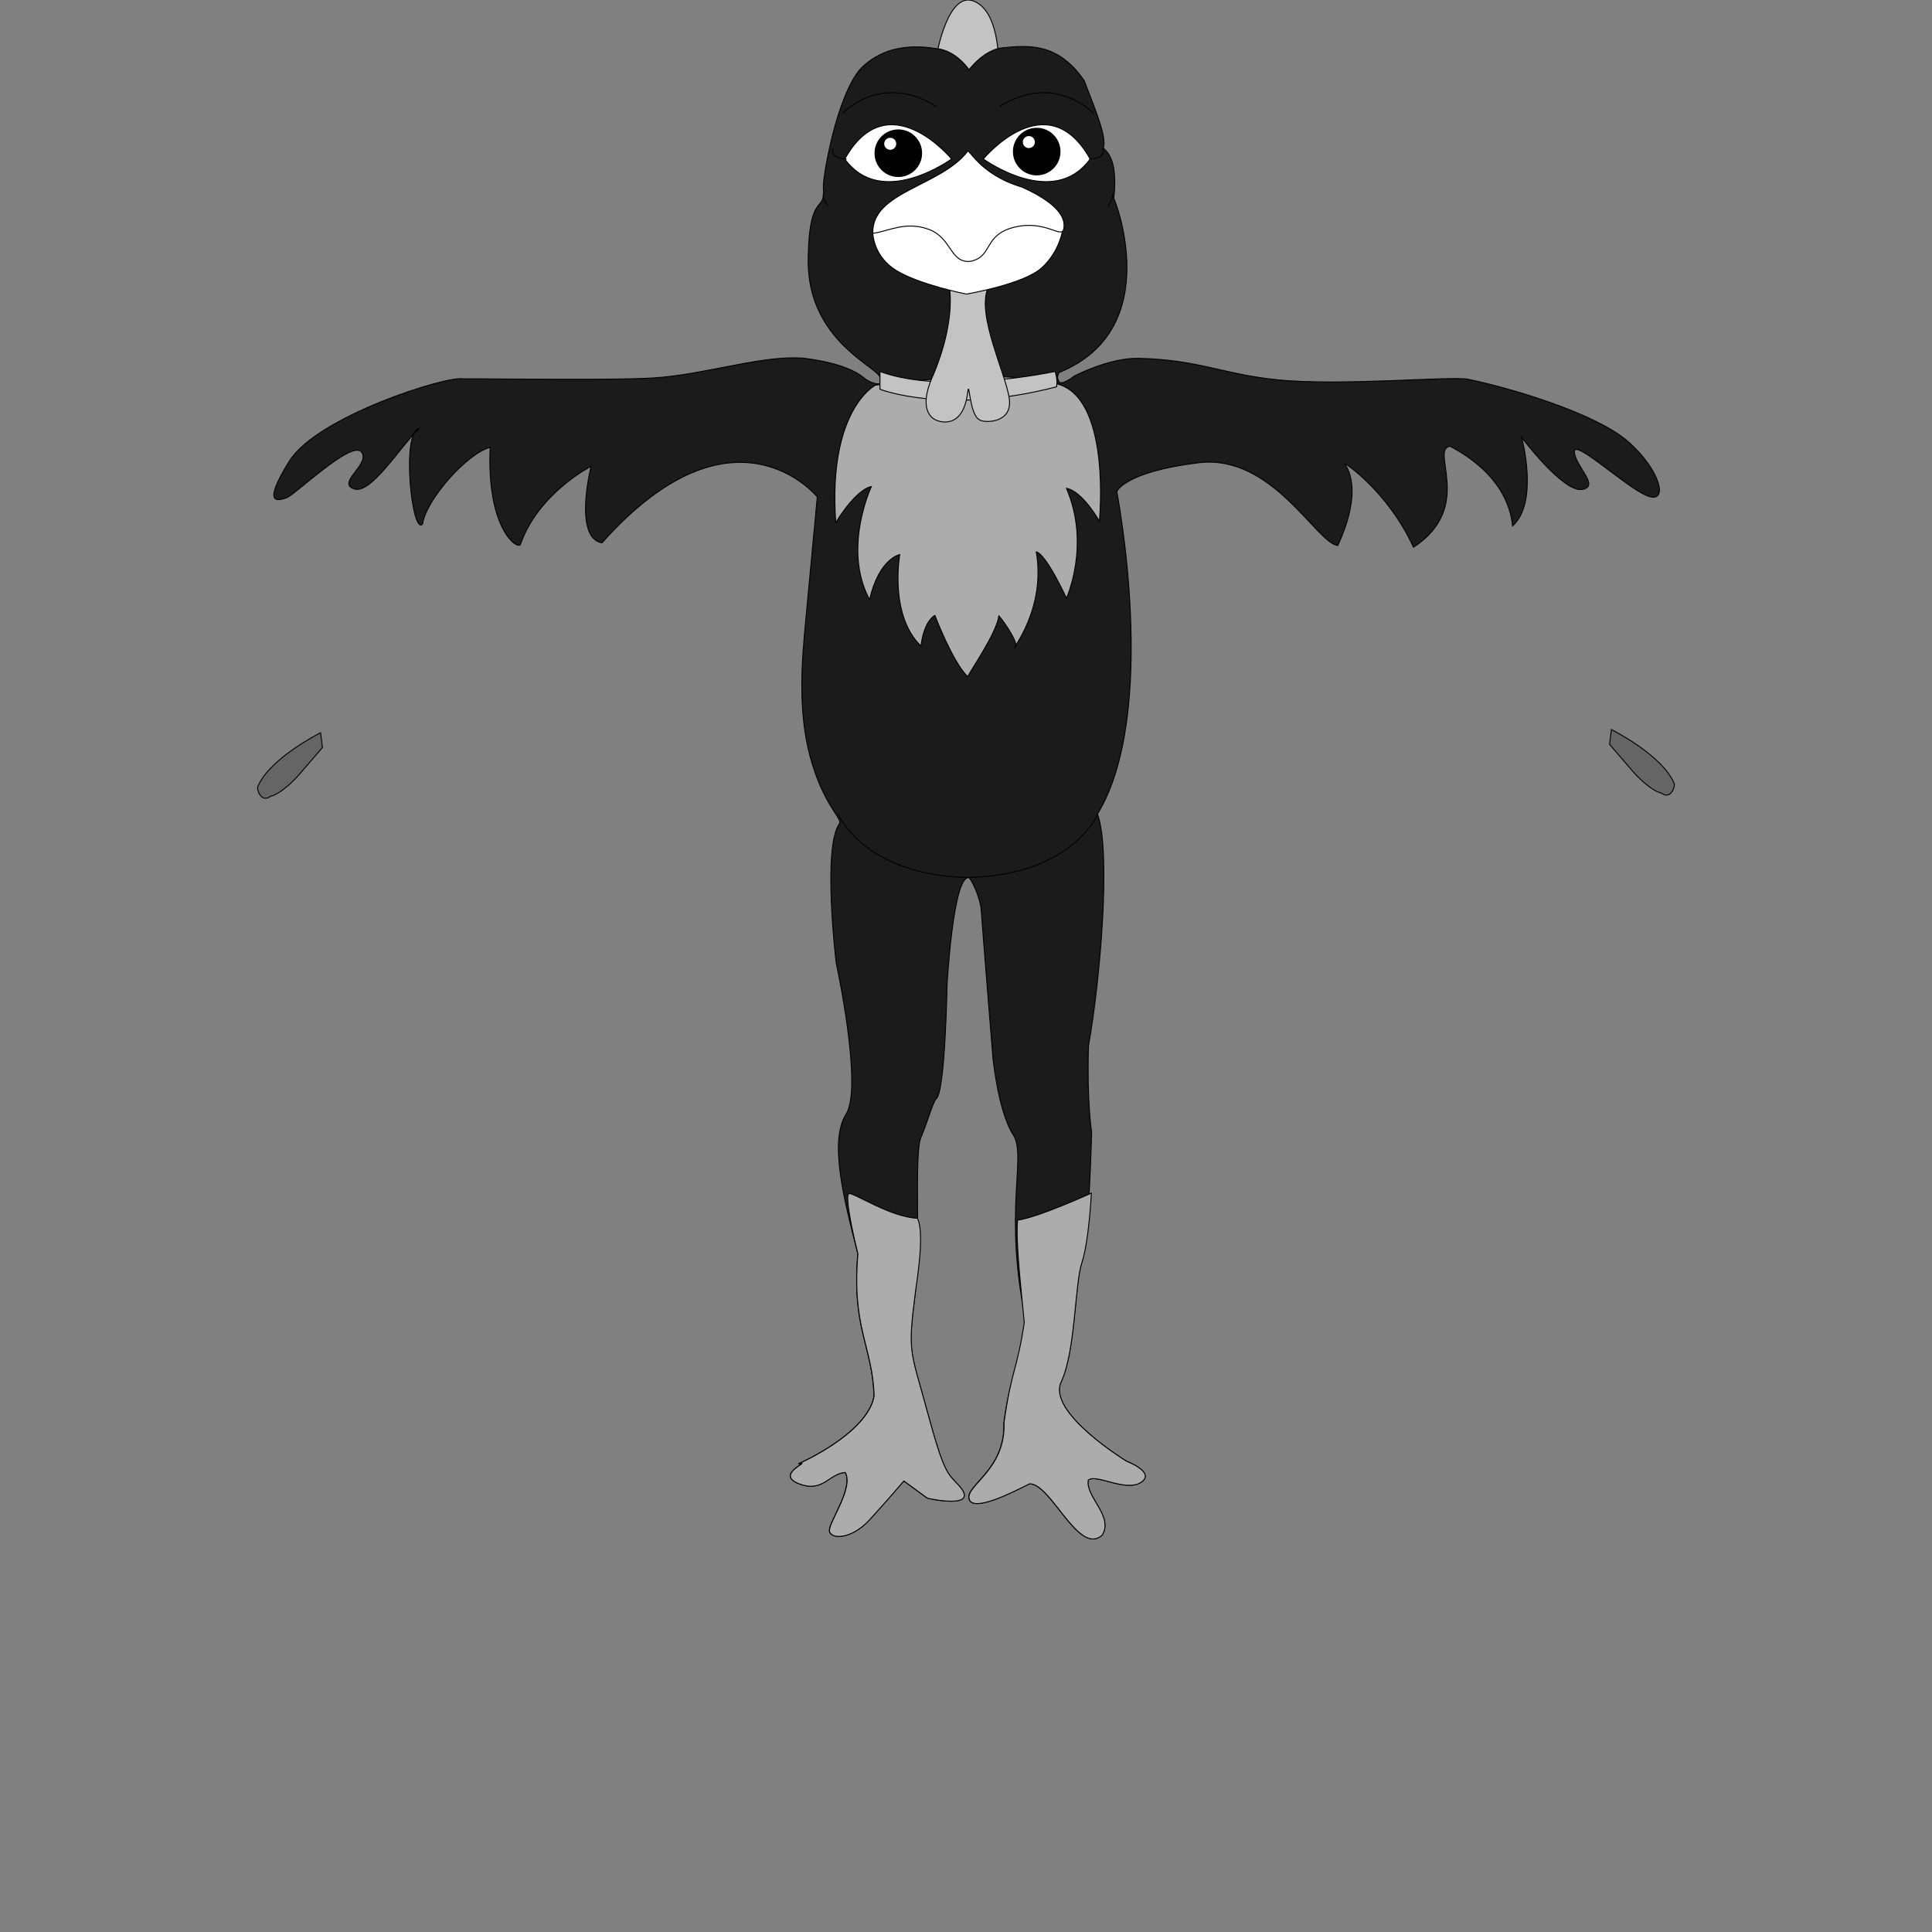 <svg width="300" height="300" viewBox="0 0 300 300" fill="none" xmlns="http://www.w3.org/2000/svg">
<rect x="0" y="0" width="300" height="300" fill="#808080" stroke="none"/>
<g clip-path="url(#clip0_1306_1855)">
<path d="M49.778 113.781C49.778 113.781 41.906 117.703 40.044 122.113C39.81 122.5 40.517 124.789 42.038 123.634C43.669 123.309 46.132 120.642 46.132 120.642L50.065 116.075L49.778 113.781Z" fill="#656565" stroke="black" stroke-width="0.146" stroke-miterlimit="10"/>
<path d="M250.217 113.285C250.217 113.285 258.089 117.207 259.951 121.617C260.185 122.004 259.478 124.293 257.958 123.138C256.326 122.813 253.863 120.146 253.863 120.146L249.93 115.579L250.217 113.285Z" fill="#656565" stroke="black" stroke-width="0.146" stroke-miterlimit="10"/>
<path d="M145.523 8.175C145.523 8.175 147.254 -1.37 151.192 0.168C155.13 1.705 155.039 9.363 155.039 9.363C155.039 9.363 153.079 14.049 151.611 13.699C150.144 13.35 147.973 11.389 147.484 11.11C146.991 10.834 145.523 8.175 145.523 8.175Z" fill="#C4C3C3" stroke="black" stroke-width="0.146" stroke-miterlimit="10"/>
<path d="M126.909 77.164C126.909 77.164 114.035 61.212 93.466 84.3C88.989 83.462 91.784 72.404 91.784 72.404C91.784 72.404 83.526 76.601 80.801 84.58C80.222 85.303 75.552 81.99 76.115 69.465C72.564 70.357 66.159 77.575 65.621 81.361C64.014 83.322 62.263 67.229 65.062 66.526C62.053 69.465 57.577 76.881 54.917 75.903C52.258 74.924 57.647 71.985 56.105 70.164C54.568 68.343 45.751 76.881 44.489 77.3C43.231 77.719 40.572 78.628 44.908 71.632C49.245 64.635 69.534 58.268 71.914 58.827C77.18 58.79 97.264 59.144 102.838 58.581C110.833 57.775 118.634 55.169 124.669 55.609C130.493 56.324 132.997 57.709 134.168 58.688C135.34 59.666 137.683 60.225 136.565 58.408C135.447 56.587 124.948 52.251 125.511 39.516C125.721 30.21 127.961 32.8 127.891 29.721C127.612 28.113 128.87 22.725 128.87 22.725C128.87 22.725 130.818 13.217 134.037 10.278C137.255 7.339 141.271 6.879 145.398 7.549C148.485 7.812 150.47 10.829 150.47 10.829C150.47 10.829 152.805 7.676 155.736 7.417C159.551 7.047 164.29 6.55 168.355 12.535C170.596 18.273 171.767 21.298 171.348 22.975C171.241 23.238 173.736 23.843 172.947 30.839C172.791 30.111 181.378 50.989 164.446 57.845C164.011 58.86 164.294 58.725 164.393 59.156C164.607 60.11 166.859 58.371 166.859 58.371C166.859 58.371 172.277 55.539 176.77 55.642C186.166 55.855 189.779 58.096 198.272 58.967C208.314 59.999 225.344 58.35 227.991 58.897C234.584 60.262 247.668 64.146 252.707 68.483C257.747 72.82 259.177 78.171 255.959 77.053C252.74 75.935 244.326 67.94 244.466 70.181C244.606 72.421 248.56 75.586 245.621 76.005C242.682 76.424 236.282 67.924 236.282 67.924C236.282 67.924 239.011 77.945 234.864 81.674C234.707 79.836 233.815 73.855 225.155 69.289C221.952 69.815 229.039 78.681 219.486 84.978C215.483 76.215 208.548 71.644 208.762 71.981C208.98 72.318 211.873 75.689 207.73 84.715C204.372 84.296 197.585 70.46 186.109 71.858C174.636 73.255 173.411 76.318 173.411 76.318C173.411 76.318 180.074 110.53 170.419 126.4C172.519 132.151 170.908 151.812 169.021 162.376C168.742 171.123 169.51 175.809 169.51 175.809C169.51 175.809 169.091 192.67 167.973 196.028C166.855 199.387 166.995 209.811 164.755 214.571C162.514 219.327 174.899 226.886 174.899 226.886C174.899 226.886 179.515 228.637 177.14 230.175C174.764 231.712 170.148 228.773 168.956 229.825C168.536 232.485 172.943 235.424 171.126 238.363C167.488 241.651 163.221 230.388 159.863 230.388C157.204 231.716 151.083 234.865 150.47 232.768C149.858 230.672 156.155 228.222 155.876 220.942C156.994 212.758 158.256 212.898 159.374 205.409C155.666 188.128 159.501 179.586 157.343 176.232C154.824 172.315 154.096 163.161 154.195 164.406C154.293 165.656 152.448 142.822 152.374 141.457C152.263 139.377 150.766 136.278 150.38 136.278C147.963 136.278 147.055 152.999 147.055 152.999C147.055 152.999 146.775 169.511 145.373 170.629C144.88 171.024 144.07 174.115 142.993 176.647C141.921 179.175 142.969 194.096 142.155 200.435C140.897 210.23 141.316 209.392 143.976 219.187C146.635 228.982 147.083 228.691 148.871 230.66C152.37 234.507 144.062 232.678 143.976 232.62L140.338 229.961C140.338 229.961 137.958 232.76 135.019 235.979C132.08 239.197 128.783 239.016 128.783 237.619C128.783 236.221 132.569 231.013 131.241 228.633C128.652 228.843 127.768 231.843 124.036 230.384C120.143 228.863 126.346 226.746 123.966 227.305C123.966 227.305 134.74 222.619 135.722 216.741C135.442 208.977 132.224 206.177 133.202 194.701C131.032 186.163 128.726 177.21 131.381 173.009C134.041 168.813 129.844 149.501 129.844 149.501C129.844 149.501 127.641 131.436 130.403 127.81C130.613 126.902 127.768 124.772 125.799 117.476C123.826 110.18 124.558 102.271 125.088 96.607C125.618 90.951 126.909 77.164 126.909 77.164Z" fill="#1C1B1C" stroke="black" stroke-width="0.146" stroke-miterlimit="10"/>
<path d="M135.934 59.811C135.934 59.811 128.519 63.589 129.776 81.149C133.172 75.69 135.305 75.551 135.305 75.551C135.305 75.551 130.759 85.206 135.026 93.111C136.53 86.674 139.712 86.115 139.712 86.115C139.712 86.115 138.03 95.491 143 100.316C143.526 96.259 145.17 95.561 145.17 95.561C145.17 95.561 147.9 102.766 150.263 105.076C150.699 104.131 154.756 98.29 155.106 95.63C155.911 96.506 158.324 100.037 157.625 100.526C156.926 101.015 162.451 94.718 160.914 85.691C162.488 86.078 165.6 92.897 165.6 92.897C165.6 92.897 169.377 84.569 165.6 75.826C168.119 76.282 170.709 80.935 170.709 80.935C170.709 80.935 172.53 62.742 164.761 59.807C156.992 56.872 135.934 59.811 135.934 59.811Z" fill="#ACACAC" stroke="black" stroke-width="0.146" stroke-miterlimit="10"/>
<path d="M136.641 57.684V60.446C136.641 60.446 146.995 64.503 164.066 60.06C164.276 58.802 163.819 57.68 163.819 57.68C163.819 57.68 146.576 61.396 136.641 57.684Z" fill="#C4C3C3" stroke="black" stroke-width="0.146" stroke-miterlimit="10"/>
<path d="M147.058 42.852C147.058 42.852 149.089 48.064 144.995 58.036C142.023 64.436 145.554 65.311 145.554 65.311C145.554 65.311 149.578 67.025 150.277 60.798C150.527 58.944 150.523 64.473 152.131 65.205C152.727 65.677 157.31 65.834 156.714 61.846C156.118 57.859 151.674 48.972 153.388 44.775C153.446 43.094 153.446 43.094 153.446 43.094L147.058 42.852Z" fill="#C4C3C3" stroke="black" stroke-width="0.146" stroke-miterlimit="10"/>
<path d="M152.695 24.685C152.695 24.685 162.561 12.72 169.277 24.685C163.559 32.61 152.695 24.685 152.695 24.685Z" fill="white" stroke="black" stroke-width="0.146" stroke-miterlimit="10"/>
<path d="M147.762 24.685C147.762 24.685 137.896 12.72 131.18 24.685C136.902 32.61 147.762 24.685 147.762 24.685Z" fill="white" stroke="black" stroke-width="0.146" stroke-miterlimit="10"/>
<path d="M160.981 27.161C162.981 27.161 164.602 25.539 164.602 23.539C164.602 21.539 162.981 19.918 160.981 19.918C158.981 19.918 157.359 21.539 157.359 23.539C157.359 25.539 158.981 27.161 160.981 27.161Z" fill="black" stroke="black" stroke-width="0.146" stroke-miterlimit="10"/>
<path d="M159.758 22.921C160.232 22.921 160.617 22.537 160.617 22.062C160.617 21.588 160.232 21.203 159.758 21.203C159.283 21.203 158.898 21.588 158.898 22.062C158.898 22.537 159.283 22.921 159.758 22.921Z" fill="white" stroke="white" stroke-width="0.146" stroke-miterlimit="10"/>
<path d="M139.489 27.411C141.489 27.411 143.11 25.789 143.11 23.789C143.11 21.789 141.489 20.168 139.489 20.168C137.489 20.168 135.867 21.789 135.867 23.789C135.867 25.789 137.489 27.411 139.489 27.411Z" fill="black" stroke="black" stroke-width="0.146" stroke-miterlimit="10"/>
<path d="M138.234 23.187C138.709 23.187 139.093 22.802 139.093 22.328C139.093 21.853 138.709 21.469 138.234 21.469C137.76 21.469 137.375 21.853 137.375 22.328C137.375 22.802 137.76 23.187 138.234 23.187Z" fill="white" stroke="white" stroke-width="0.146" stroke-miterlimit="10"/>
<path d="M150.066 45.666C150.066 45.666 142.721 44.199 139.153 41.992C135.585 39.788 135.531 36.22 135.531 36.22L151.221 30.605L160.721 32.02L165.008 35.719C165.008 35.719 164.552 39.09 161.719 41.626C158.887 44.162 150.066 45.666 150.066 45.666Z" fill="white" stroke="black" stroke-width="0.146" stroke-miterlimit="10"/>
<path d="M150.176 23.584C145.926 28.989 135.321 29.774 135.534 36.232C138.001 35.915 140.574 34.292 144.191 35.603C147.813 36.914 147.496 40.852 150.645 40.589C154.213 39.907 152.638 36.495 157.468 35.291C162.298 34.086 164.789 37.075 165.155 35.607C165.521 34.14 164.76 31.776 158.677 29.047C151.907 27.045 150.386 22.692 150.176 23.584Z" fill="white" stroke="black" stroke-width="0.146" stroke-miterlimit="10"/>
<path d="M130.758 17.659C130.758 17.659 136.846 11.098 145.4 16.557" stroke="black" stroke-width="0.146" stroke-miterlimit="10"/>
<path d="M129.363 23.07C129.363 23.07 128.681 24.538 131.463 24.698" stroke="black" stroke-width="0.146" stroke-miterlimit="10"/>
<path d="M127.884 29.992C127.884 29.992 127.567 30.621 128.566 31.986" stroke="black" stroke-width="0.146" stroke-miterlimit="10"/>
<path d="M130.141 126.41C130.141 126.41 134.074 135.836 150.134 136.255" stroke="black" stroke-width="0.146" stroke-miterlimit="10"/>
<path d="M169.845 17.659C169.845 17.659 163.757 11.098 155.203 16.557" stroke="black" stroke-width="0.146" stroke-miterlimit="10"/>
<path d="M171.257 23.07C171.257 23.07 171.939 24.538 169.156 24.698" stroke="black" stroke-width="0.146" stroke-miterlimit="10"/>
<path d="M172.737 29.992C172.737 29.992 173.054 30.621 172.055 31.986" stroke="black" stroke-width="0.146" stroke-miterlimit="10"/>
<path d="M170.47 126.41C170.47 126.41 166.536 135.836 150.477 136.255" stroke="black" stroke-width="0.146" stroke-miterlimit="10"/>
<path d="M169.465 185.266C169.465 185.266 169.116 192.681 167.998 196.039C166.88 199.398 167.019 209.822 164.779 214.582C162.539 219.338 174.924 226.897 174.924 226.897C174.924 226.897 179.54 228.648 177.164 230.185C174.788 231.723 170.172 228.784 168.98 229.836C168.561 232.496 172.967 235.435 171.15 238.374C167.513 241.662 163.246 230.399 159.888 230.399C157.228 231.727 151.108 234.876 150.495 232.779C149.883 230.683 156.18 228.233 155.9 220.953C157.019 212.769 157.931 212.839 159.049 205.35C158.49 199.541 157.721 192.895 158.001 189.467C161.211 189.043 169.465 185.266 169.465 185.266Z" fill="#ACACAC" stroke="black" stroke-width="0.146" stroke-miterlimit="10"/>
<path d="M142.172 200.439C140.914 210.234 141.333 209.396 143.993 219.191C146.653 228.986 147.101 228.695 148.889 230.664C152.387 234.511 144.079 232.682 143.993 232.624L140.355 229.965C140.355 229.965 137.975 232.764 135.036 235.983C132.097 239.201 128.8 239.02 128.8 237.623C128.8 236.225 132.586 231.017 131.259 228.637C128.669 228.847 127.785 231.847 124.053 230.388C120.16 228.867 126.363 226.75 123.983 227.309C123.983 227.309 134.757 222.623 135.739 216.745C135.46 208.981 132.241 206.181 133.219 194.705C132.701 192.662 131.09 185.736 131.822 185.329C132.796 185.279 138.189 188.966 142.456 189.176C143.623 191.437 142.369 198.91 142.172 200.439Z" fill="#ACACAC" stroke="black" stroke-width="0.146" stroke-miterlimit="10"/>
</g>
<defs>
<clipPath id="clip0_1306_1855">
<rect width="300" height="300" fill="white"/>
</clipPath>
</defs>
</svg>
